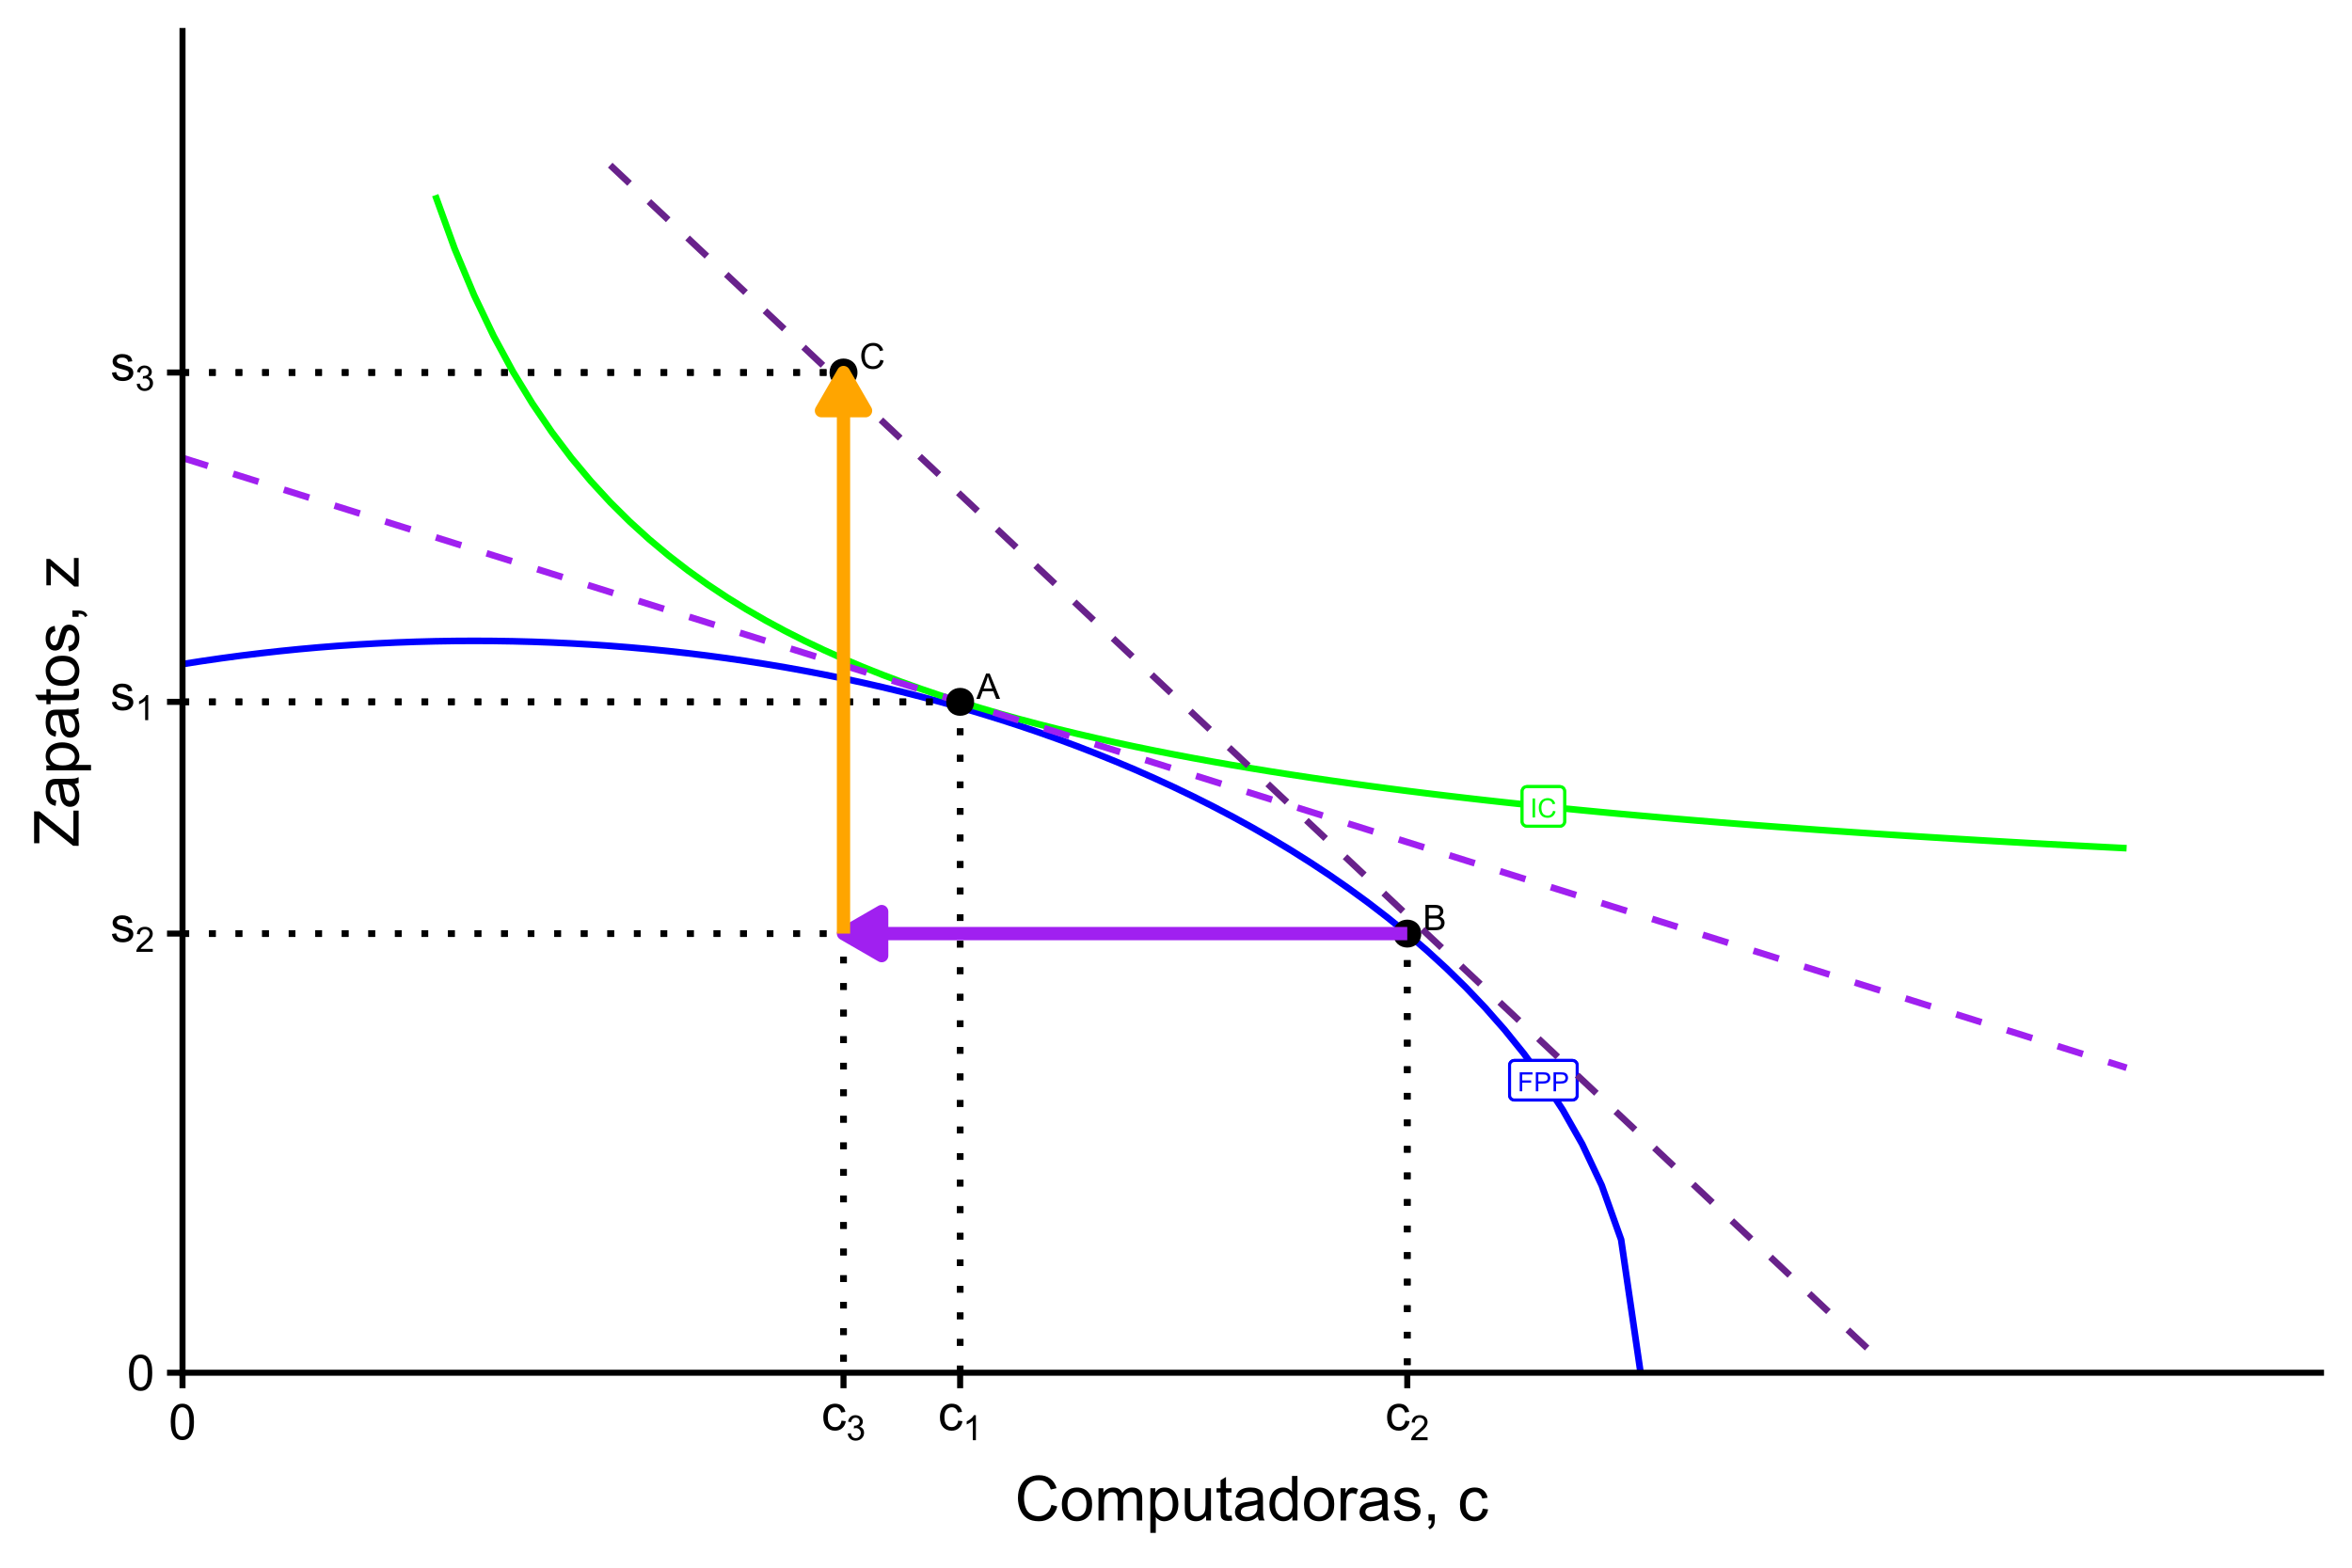 <?xml version="1.0" encoding="UTF-8"?>
<svg xmlns="http://www.w3.org/2000/svg" xmlns:xlink="http://www.w3.org/1999/xlink" width="756" height="504" viewBox="0 0 756 504">
<defs>
<g>
<g id="glyph-0-0">
<path d="M 0.699 0 L 0.699 -6.109 L 4.82 -6.109 L 4.82 -5.391 L 1.508 -5.391 L 1.508 -3.496 L 4.375 -3.496 L 4.375 -2.777 L 1.508 -2.777 L 1.508 0 Z M 0.699 0 "/>
</g>
<g id="glyph-0-1">
<path d="M 0.66 0 L 0.66 -6.109 L 2.965 -6.109 C 3.367 -6.109 3.68 -6.09 3.895 -6.051 C 4.191 -6 4.445 -5.906 4.648 -5.766 C 4.852 -5.625 5.012 -5.43 5.137 -5.176 C 5.262 -4.922 5.324 -4.645 5.324 -4.344 C 5.324 -3.824 5.156 -3.383 4.828 -3.023 C 4.496 -2.664 3.898 -2.484 3.035 -2.484 L 1.469 -2.484 L 1.469 0 L 0.66 0 M 1.469 -3.207 L 3.047 -3.207 C 3.57 -3.207 3.941 -3.301 4.16 -3.496 C 4.379 -3.691 4.488 -3.965 4.488 -4.316 C 4.488 -4.574 4.426 -4.793 4.297 -4.973 C 4.164 -5.156 3.996 -5.277 3.785 -5.336 C 3.648 -5.371 3.398 -5.391 3.031 -5.391 L 1.469 -5.391 Z M 1.469 -3.207 "/>
</g>
<g id="glyph-0-2">
<path d="M 0.797 0 L 0.797 -6.109 L 1.605 -6.109 L 1.605 0 Z M 0.797 0 "/>
</g>
<g id="glyph-0-3">
<path d="M 5.02 -2.141 L 5.828 -1.938 C 5.656 -1.273 5.352 -0.77 4.91 -0.418 C 4.473 -0.07 3.934 0.105 3.297 0.105 C 2.637 0.105 2.102 -0.031 1.691 -0.297 C 1.277 -0.566 0.965 -0.953 0.75 -1.465 C 0.531 -1.973 0.426 -2.516 0.426 -3.102 C 0.426 -3.738 0.547 -4.293 0.789 -4.766 C 1.031 -5.238 1.379 -5.598 1.828 -5.844 C 2.277 -6.09 2.77 -6.215 3.309 -6.215 C 3.922 -6.215 4.434 -6.059 4.852 -5.746 C 5.27 -5.438 5.559 -5 5.723 -4.434 L 4.926 -4.246 C 4.785 -4.691 4.578 -5.016 4.309 -5.219 C 4.039 -5.422 3.699 -5.523 3.293 -5.523 C 2.824 -5.523 2.43 -5.41 2.113 -5.184 C 1.801 -4.961 1.578 -4.656 1.449 -4.277 C 1.324 -3.898 1.258 -3.508 1.258 -3.105 C 1.258 -2.586 1.336 -2.133 1.484 -1.746 C 1.637 -1.355 1.871 -1.066 2.191 -0.875 C 2.512 -0.684 2.859 -0.586 3.23 -0.586 C 3.684 -0.586 4.066 -0.719 4.379 -0.98 C 4.695 -1.242 4.906 -1.629 5.02 -2.141 Z M 5.02 -2.141 "/>
</g>
<g id="glyph-1-0">
<path d="M -0.016 0 L 3.113 -8.148 L 4.273 -8.148 L 7.609 0 L 6.379 0 L 5.43 -2.469 L 2.023 -2.469 L 1.129 0 L -0.016 0 M 2.336 -3.344 L 5.098 -3.344 L 4.246 -5.602 C 3.988 -6.285 3.793 -6.852 3.668 -7.293 C 3.562 -6.77 3.418 -6.25 3.23 -5.734 Z M 2.336 -3.344 "/>
</g>
<g id="glyph-1-1">
<path d="M 0.832 0 L 0.832 -8.148 L 3.891 -8.148 C 4.512 -8.148 5.012 -8.062 5.387 -7.898 C 5.766 -7.734 6.059 -7.48 6.27 -7.137 C 6.484 -6.797 6.59 -6.438 6.59 -6.062 C 6.59 -5.715 6.496 -5.387 6.309 -5.078 C 6.117 -4.773 5.832 -4.523 5.453 -4.336 C 5.945 -4.191 6.324 -3.945 6.59 -3.594 C 6.852 -3.246 6.984 -2.836 6.984 -2.363 C 6.984 -1.98 6.906 -1.625 6.742 -1.297 C 6.582 -0.969 6.383 -0.719 6.145 -0.539 C 5.91 -0.359 5.613 -0.227 5.254 -0.137 C 4.898 -0.047 4.457 0 3.941 0 L 0.832 0 M 1.91 -4.723 L 3.672 -4.723 C 4.152 -4.723 4.492 -4.754 4.703 -4.816 C 4.977 -4.898 5.184 -5.035 5.32 -5.223 C 5.461 -5.414 5.531 -5.648 5.531 -5.934 C 5.531 -6.207 5.465 -6.445 5.336 -6.648 C 5.207 -6.855 5.02 -6.996 4.777 -7.07 C 4.539 -7.148 4.125 -7.184 3.539 -7.184 L 1.91 -7.184 L 1.91 -4.723 M 1.91 -0.961 L 3.941 -0.961 C 4.289 -0.961 4.531 -0.973 4.672 -1 C 4.922 -1.043 5.129 -1.117 5.297 -1.223 C 5.461 -1.328 5.602 -1.477 5.707 -1.676 C 5.816 -1.875 5.867 -2.102 5.867 -2.363 C 5.867 -2.664 5.789 -2.93 5.637 -3.152 C 5.48 -3.379 5.262 -3.535 4.988 -3.625 C 4.711 -3.719 4.312 -3.762 3.797 -3.762 L 1.91 -3.762 Z M 1.91 -0.961 "/>
</g>
<g id="glyph-1-2">
<path d="M 6.691 -2.855 L 7.77 -2.586 C 7.543 -1.699 7.137 -1.023 6.551 -0.559 C 5.961 -0.094 5.242 0.141 4.395 0.141 C 3.52 0.141 2.805 -0.039 2.254 -0.398 C 1.703 -0.754 1.285 -1.273 0.996 -1.949 C 0.711 -2.629 0.566 -3.355 0.566 -4.133 C 0.566 -4.984 0.73 -5.723 1.055 -6.355 C 1.379 -6.984 1.84 -7.465 2.438 -7.793 C 3.035 -8.121 3.695 -8.285 4.414 -8.285 C 5.227 -8.285 5.914 -8.078 6.469 -7.664 C 7.023 -7.25 7.41 -6.664 7.629 -5.914 L 6.57 -5.664 C 6.379 -6.254 6.105 -6.688 5.746 -6.957 C 5.387 -7.227 4.934 -7.363 4.391 -7.363 C 3.766 -7.363 3.242 -7.215 2.82 -6.914 C 2.398 -6.613 2.105 -6.211 1.934 -5.703 C 1.762 -5.199 1.68 -4.676 1.68 -4.141 C 1.68 -3.449 1.777 -2.844 1.98 -2.324 C 2.184 -1.809 2.496 -1.422 2.922 -1.168 C 3.348 -0.91 3.809 -0.785 4.309 -0.785 C 4.91 -0.785 5.422 -0.957 5.84 -1.305 C 6.258 -1.652 6.543 -2.172 6.691 -2.855 Z M 6.691 -2.855 "/>
</g>
<g id="glyph-2-0">
<path d="M 0.664 -5.648 C 0.664 -7.004 0.805 -8.094 1.082 -8.918 C 1.359 -9.742 1.773 -10.379 2.324 -10.828 C 2.875 -11.277 3.566 -11.5 4.398 -11.5 C 5.012 -11.5 5.551 -11.375 6.016 -11.129 C 6.48 -10.883 6.863 -10.523 7.164 -10.059 C 7.465 -9.594 7.703 -9.023 7.875 -8.355 C 8.047 -7.688 8.133 -6.785 8.133 -5.648 C 8.133 -4.305 7.996 -3.219 7.719 -2.395 C 7.441 -1.57 7.031 -0.93 6.48 -0.48 C 5.93 -0.031 5.238 0.195 4.398 0.195 C 3.293 0.195 2.426 -0.199 1.797 -0.992 C 1.043 -1.945 0.664 -3.496 0.664 -5.648 M 2.109 -5.648 C 2.109 -3.77 2.328 -2.516 2.77 -1.895 C 3.211 -1.273 3.754 -0.961 4.398 -0.961 C 5.043 -0.961 5.586 -1.273 6.027 -1.898 C 6.469 -2.523 6.688 -3.773 6.688 -5.648 C 6.688 -7.535 6.469 -8.785 6.027 -9.406 C 5.586 -10.027 5.039 -10.336 4.383 -10.336 C 3.738 -10.336 3.223 -10.062 2.836 -9.516 C 2.352 -8.816 2.109 -7.527 2.109 -5.648 Z M 2.109 -5.648 "/>
</g>
<g id="glyph-2-1">
<path d="M 0.492 -2.477 L 1.883 -2.695 C 1.961 -2.137 2.18 -1.711 2.535 -1.414 C 2.891 -1.117 3.391 -0.969 4.031 -0.969 C 4.676 -0.969 5.156 -1.102 5.469 -1.363 C 5.781 -1.625 5.938 -1.934 5.938 -2.289 C 5.938 -2.605 5.801 -2.855 5.523 -3.039 C 5.332 -3.164 4.852 -3.324 4.086 -3.516 C 3.055 -3.777 2.34 -4 1.941 -4.191 C 1.543 -4.383 1.242 -4.645 1.035 -4.98 C 0.828 -5.316 0.727 -5.688 0.727 -6.094 C 0.727 -6.465 0.812 -6.805 0.98 -7.121 C 1.148 -7.438 1.379 -7.699 1.672 -7.906 C 1.891 -8.066 2.188 -8.203 2.566 -8.316 C 2.945 -8.43 3.348 -8.484 3.781 -8.484 C 4.434 -8.484 5.004 -8.391 5.496 -8.203 C 5.988 -8.016 6.352 -7.762 6.586 -7.441 C 6.82 -7.121 6.98 -6.691 7.07 -6.156 L 5.695 -5.969 C 5.633 -6.395 5.453 -6.73 5.152 -6.969 C 4.852 -7.207 4.43 -7.328 3.883 -7.328 C 3.238 -7.328 2.777 -7.223 2.5 -7.008 C 2.223 -6.793 2.086 -6.543 2.086 -6.258 C 2.086 -6.074 2.145 -5.91 2.258 -5.766 C 2.371 -5.613 2.551 -5.488 2.797 -5.391 C 2.938 -5.34 3.352 -5.219 4.039 -5.031 C 5.035 -4.766 5.727 -4.547 6.121 -4.379 C 6.516 -4.211 6.824 -3.965 7.047 -3.641 C 7.27 -3.316 7.383 -2.918 7.383 -2.438 C 7.383 -1.969 7.246 -1.527 6.973 -1.113 C 6.699 -0.699 6.305 -0.379 5.789 -0.152 C 5.273 0.074 4.691 0.188 4.039 0.188 C 2.961 0.188 2.141 -0.035 1.574 -0.484 C 1.008 -0.934 0.648 -1.598 0.492 -2.477 Z M 0.492 -2.477 "/>
</g>
<g id="glyph-2-2">
<path d="M 6.469 -3.039 L 7.852 -2.859 C 7.699 -1.906 7.312 -1.16 6.691 -0.621 C 6.07 -0.082 5.305 0.188 4.398 0.188 C 3.262 0.188 2.352 -0.184 1.66 -0.926 C 0.969 -1.668 0.625 -2.73 0.625 -4.117 C 0.625 -5.012 0.773 -5.797 1.07 -6.469 C 1.367 -7.141 1.82 -7.645 2.426 -7.98 C 3.031 -8.316 3.691 -8.484 4.406 -8.484 C 5.309 -8.484 6.043 -8.258 6.617 -7.801 C 7.191 -7.344 7.559 -6.699 7.719 -5.859 L 6.352 -5.648 C 6.223 -6.207 5.992 -6.625 5.66 -6.906 C 5.328 -7.188 4.93 -7.328 4.461 -7.328 C 3.754 -7.328 3.176 -7.074 2.734 -6.566 C 2.293 -6.059 2.07 -5.254 2.07 -4.156 C 2.07 -3.043 2.285 -2.23 2.711 -1.727 C 3.137 -1.223 3.695 -0.969 4.383 -0.969 C 4.934 -0.969 5.395 -1.137 5.766 -1.477 C 6.137 -1.816 6.371 -2.336 6.469 -3.039 Z M 6.469 -3.039 "/>
</g>
<g id="glyph-3-0">
<path d="M 5.637 -0.945 L 5.637 0 L 0.34 0 C 0.332 -0.238 0.371 -0.465 0.453 -0.684 C 0.59 -1.043 0.805 -1.398 1.102 -1.75 C 1.398 -2.102 1.828 -2.504 2.391 -2.965 C 3.262 -3.68 3.852 -4.246 4.156 -4.664 C 4.461 -5.078 4.617 -5.473 4.617 -5.848 C 4.617 -6.234 4.477 -6.566 4.195 -6.832 C 3.918 -7.102 3.555 -7.234 3.105 -7.234 C 2.633 -7.234 2.254 -7.094 1.969 -6.809 C 1.684 -6.523 1.539 -6.129 1.535 -5.629 L 0.523 -5.73 C 0.594 -6.484 0.855 -7.062 1.309 -7.457 C 1.758 -7.852 2.367 -8.051 3.129 -8.051 C 3.898 -8.051 4.508 -7.836 4.953 -7.41 C 5.402 -6.984 5.629 -6.453 5.629 -5.824 C 5.629 -5.504 5.562 -5.188 5.43 -4.879 C 5.301 -4.566 5.082 -4.242 4.777 -3.898 C 4.473 -3.555 3.965 -3.086 3.258 -2.488 C 2.668 -1.992 2.289 -1.656 2.121 -1.48 C 1.953 -1.301 1.816 -1.125 1.707 -0.945 Z M 5.637 -0.945 "/>
</g>
<g id="glyph-3-1">
<path d="M 4.172 0 L 3.188 0 L 3.188 -6.273 C 2.953 -6.047 2.641 -5.82 2.258 -5.594 C 1.871 -5.367 1.527 -5.199 1.219 -5.086 L 1.219 -6.039 C 1.77 -6.297 2.25 -6.609 2.664 -6.977 C 3.074 -7.348 3.367 -7.703 3.539 -8.051 L 4.172 -8.051 Z M 4.172 0 "/>
</g>
<g id="glyph-3-2">
<path d="M 0.469 -2.117 L 1.453 -2.246 C 1.566 -1.691 1.762 -1.289 2.031 -1.043 C 2.305 -0.797 2.633 -0.672 3.023 -0.672 C 3.488 -0.672 3.879 -0.832 4.195 -1.152 C 4.516 -1.477 4.676 -1.871 4.676 -2.348 C 4.676 -2.797 4.527 -3.172 4.234 -3.465 C 3.938 -3.758 3.562 -3.906 3.105 -3.906 C 2.922 -3.906 2.688 -3.867 2.41 -3.797 L 2.52 -4.66 C 2.586 -4.652 2.641 -4.648 2.68 -4.648 C 3.098 -4.648 3.477 -4.758 3.812 -4.977 C 4.148 -5.195 4.316 -5.531 4.316 -5.988 C 4.316 -6.348 4.191 -6.648 3.949 -6.887 C 3.703 -7.121 3.391 -7.242 3.004 -7.242 C 2.621 -7.242 2.301 -7.121 2.047 -6.879 C 1.789 -6.641 1.625 -6.277 1.555 -5.797 L 0.57 -5.973 C 0.688 -6.633 0.961 -7.145 1.391 -7.504 C 1.816 -7.867 2.348 -8.051 2.98 -8.051 C 3.418 -8.051 3.82 -7.957 4.188 -7.77 C 4.559 -7.582 4.84 -7.324 5.035 -7 C 5.23 -6.676 5.328 -6.332 5.328 -5.965 C 5.328 -5.621 5.234 -5.305 5.047 -5.02 C 4.863 -4.734 4.586 -4.512 4.223 -4.344 C 4.695 -4.234 5.062 -4.008 5.328 -3.66 C 5.59 -3.316 5.719 -2.887 5.719 -2.367 C 5.719 -1.668 5.465 -1.074 4.953 -0.586 C 4.445 -0.102 3.801 0.141 3.02 0.141 C 2.316 0.141 1.73 -0.066 1.266 -0.488 C 0.801 -0.906 0.535 -1.449 0.469 -2.117 Z M 0.469 -2.117 "/>
</g>
<g id="glyph-4-0">
<path d="M 11.758 -5.02 L 13.652 -4.539 C 13.254 -2.984 12.539 -1.797 11.508 -0.98 C 10.477 -0.164 9.215 0.242 7.727 0.242 C 6.18 0.242 4.926 -0.07 3.961 -0.699 C 2.992 -1.328 2.258 -2.234 1.754 -3.43 C 1.25 -4.617 0.996 -5.898 0.996 -7.266 C 0.996 -8.758 1.281 -10.059 1.852 -11.168 C 2.422 -12.277 3.23 -13.121 4.281 -13.695 C 5.332 -14.273 6.492 -14.562 7.754 -14.562 C 9.188 -14.562 10.391 -14.195 11.367 -13.469 C 12.344 -12.738 13.023 -11.711 13.406 -10.391 L 11.543 -9.953 C 11.211 -10.992 10.73 -11.75 10.098 -12.227 C 9.465 -12.703 8.672 -12.938 7.715 -12.938 C 6.613 -12.938 5.695 -12.676 4.957 -12.148 C 4.219 -11.621 3.699 -10.914 3.398 -10.023 C 3.098 -9.137 2.949 -8.219 2.949 -7.273 C 2.949 -6.059 3.125 -4.996 3.48 -4.086 C 3.836 -3.18 4.387 -2.5 5.137 -2.051 C 5.887 -1.602 6.695 -1.375 7.57 -1.375 C 8.629 -1.375 9.527 -1.684 10.266 -2.297 C 11 -2.906 11.496 -3.816 11.758 -5.02 Z M 11.758 -5.02 "/>
</g>
<g id="glyph-4-1">
<path d="M 0.664 -5.188 C 0.664 -7.105 1.199 -8.527 2.266 -9.453 C 3.156 -10.223 4.246 -10.605 5.527 -10.605 C 6.953 -10.605 8.117 -10.137 9.023 -9.203 C 9.93 -8.27 10.383 -6.98 10.383 -5.332 C 10.383 -3.996 10.18 -2.949 9.781 -2.184 C 9.379 -1.418 8.797 -0.824 8.031 -0.398 C 7.266 0.023 6.434 0.234 5.527 0.234 C 4.074 0.234 2.902 -0.23 2.008 -1.164 C 1.113 -2.094 0.664 -3.434 0.664 -5.188 M 2.469 -5.188 C 2.469 -3.859 2.762 -2.863 3.34 -2.203 C 3.918 -1.543 4.648 -1.211 5.527 -1.211 C 6.398 -1.211 7.125 -1.543 7.703 -2.207 C 8.285 -2.871 8.574 -3.883 8.574 -5.242 C 8.574 -6.527 8.281 -7.5 7.699 -8.16 C 7.117 -8.82 6.395 -9.148 5.527 -9.148 C 4.648 -9.148 3.918 -8.82 3.34 -8.164 C 2.762 -7.508 2.469 -6.516 2.469 -5.188 Z M 2.469 -5.188 "/>
</g>
<g id="glyph-4-2">
<path d="M 1.32 0 L 1.32 -10.371 L 2.891 -10.371 L 2.891 -8.914 C 3.215 -9.422 3.648 -9.832 4.188 -10.141 C 4.73 -10.449 5.344 -10.605 6.035 -10.605 C 6.805 -10.605 7.434 -10.445 7.926 -10.125 C 8.418 -9.809 8.762 -9.363 8.965 -8.789 C 9.785 -10 10.852 -10.605 12.168 -10.605 C 13.195 -10.605 13.988 -10.32 14.539 -9.75 C 15.094 -9.18 15.371 -8.305 15.371 -7.117 L 15.371 0 L 13.625 0 L 13.625 -6.531 C 13.625 -7.234 13.566 -7.742 13.453 -8.051 C 13.34 -8.359 13.133 -8.609 12.832 -8.797 C 12.531 -8.988 12.18 -9.082 11.777 -9.082 C 11.047 -9.082 10.441 -8.84 9.961 -8.355 C 9.48 -7.871 9.238 -7.094 9.238 -6.023 L 9.238 0 L 7.48 0 L 7.48 -6.738 C 7.48 -7.52 7.336 -8.105 7.051 -8.496 C 6.766 -8.887 6.297 -9.082 5.645 -9.082 C 5.148 -9.082 4.691 -8.953 4.273 -8.691 C 3.852 -8.43 3.547 -8.051 3.359 -7.547 C 3.172 -7.047 3.078 -6.324 3.078 -5.383 L 3.078 0 Z M 1.32 0 "/>
</g>
<g id="glyph-4-3">
<path d="M 1.32 3.977 L 1.32 -10.371 L 2.922 -10.371 L 2.922 -9.023 C 3.297 -9.551 3.723 -9.945 4.199 -10.211 C 4.676 -10.473 5.25 -10.605 5.93 -10.605 C 6.812 -10.605 7.594 -10.379 8.273 -9.922 C 8.949 -9.465 9.461 -8.824 9.805 -7.992 C 10.148 -7.164 10.32 -6.254 10.32 -5.266 C 10.32 -4.203 10.133 -3.246 9.75 -2.398 C 9.371 -1.547 8.816 -0.898 8.09 -0.445 C 7.363 0.008 6.602 0.234 5.801 0.234 C 5.215 0.234 4.688 0.109 4.223 -0.137 C 3.758 -0.383 3.375 -0.695 3.078 -1.074 L 3.078 3.977 L 1.32 3.977 M 2.91 -5.125 C 2.91 -3.793 3.18 -2.805 3.719 -2.168 C 4.262 -1.531 4.914 -1.211 5.684 -1.211 C 6.465 -1.211 7.133 -1.543 7.691 -2.203 C 8.246 -2.863 8.523 -3.887 8.523 -5.273 C 8.523 -6.594 8.254 -7.586 7.711 -8.242 C 7.168 -8.898 6.516 -9.227 5.762 -9.227 C 5.012 -9.227 4.352 -8.879 3.773 -8.18 C 3.199 -7.48 2.91 -6.461 2.91 -5.125 Z M 2.91 -5.125 "/>
</g>
<g id="glyph-4-4">
<path d="M 8.117 0 L 8.117 -1.523 C 7.309 -0.352 6.211 0.234 4.824 0.234 C 4.211 0.234 3.641 0.117 3.109 -0.117 C 2.578 -0.352 2.188 -0.645 1.93 -1 C 1.672 -1.355 1.492 -1.789 1.387 -2.305 C 1.316 -2.648 1.281 -3.195 1.281 -3.945 L 1.281 -10.371 L 3.039 -10.371 L 3.039 -4.617 C 3.039 -3.703 3.074 -3.082 3.145 -2.766 C 3.254 -2.301 3.488 -1.938 3.848 -1.676 C 4.207 -1.41 4.648 -1.281 5.176 -1.281 C 5.703 -1.281 6.199 -1.414 6.66 -1.684 C 7.121 -1.953 7.449 -2.324 7.641 -2.789 C 7.832 -3.254 7.93 -3.93 7.93 -4.812 L 7.93 -10.371 L 9.688 -10.371 L 9.688 0 Z M 8.117 0 "/>
</g>
<g id="glyph-4-5">
<path d="M 5.156 -1.57 L 5.41 -0.02 C 4.914 0.086 4.473 0.137 4.082 0.137 C 3.445 0.137 2.949 0.035 2.598 -0.164 C 2.246 -0.367 2 -0.633 1.855 -0.961 C 1.711 -1.289 1.641 -1.984 1.641 -3.039 L 1.641 -9.004 L 0.352 -9.004 L 0.352 -10.371 L 1.641 -10.371 L 1.641 -12.938 L 3.391 -13.992 L 3.391 -10.371 L 5.156 -10.371 L 5.156 -9.004 L 3.391 -9.004 L 3.391 -2.938 C 3.391 -2.438 3.418 -2.117 3.48 -1.973 C 3.543 -1.828 3.645 -1.715 3.785 -1.633 C 3.926 -1.547 4.125 -1.504 4.383 -1.504 C 4.578 -1.504 4.836 -1.527 5.156 -1.57 Z M 5.156 -1.57 "/>
</g>
<g id="glyph-4-6">
<path d="M 8.086 -1.281 C 7.434 -0.727 6.809 -0.336 6.207 -0.109 C 5.605 0.121 4.957 0.234 4.266 0.234 C 3.129 0.234 2.254 -0.043 1.641 -0.602 C 1.027 -1.156 0.723 -1.867 0.723 -2.734 C 0.723 -3.242 0.84 -3.707 1.07 -4.125 C 1.301 -4.547 1.602 -4.883 1.977 -5.137 C 2.352 -5.391 2.773 -5.582 3.242 -5.711 C 3.586 -5.805 4.109 -5.891 4.805 -5.977 C 6.223 -6.145 7.27 -6.348 7.938 -6.582 C 7.945 -6.824 7.949 -6.977 7.949 -7.039 C 7.949 -7.758 7.781 -8.262 7.453 -8.555 C 7 -8.953 6.336 -9.148 5.449 -9.148 C 4.621 -9.148 4.012 -9.004 3.617 -8.715 C 3.223 -8.426 2.934 -7.914 2.742 -7.18 L 1.023 -7.414 C 1.18 -8.148 1.438 -8.742 1.797 -9.195 C 2.156 -9.648 2.672 -9.996 3.352 -10.238 C 4.027 -10.484 4.812 -10.605 5.703 -10.605 C 6.59 -10.605 7.309 -10.5 7.859 -10.293 C 8.414 -10.086 8.82 -9.824 9.082 -9.508 C 9.344 -9.191 9.523 -8.793 9.629 -8.312 C 9.688 -8.012 9.719 -7.469 9.719 -6.688 L 9.719 -4.344 C 9.719 -2.711 9.754 -1.68 9.828 -1.246 C 9.902 -0.812 10.051 -0.398 10.273 0 L 8.438 0 C 8.254 -0.363 8.137 -0.789 8.086 -1.281 M 7.938 -5.203 C 7.301 -4.945 6.344 -4.723 5.07 -4.539 C 4.344 -4.438 3.836 -4.32 3.535 -4.188 C 3.234 -4.059 3.004 -3.867 2.844 -3.617 C 2.68 -3.367 2.598 -3.09 2.598 -2.781 C 2.598 -2.312 2.773 -1.922 3.129 -1.609 C 3.484 -1.297 4.004 -1.141 4.688 -1.141 C 5.363 -1.141 5.969 -1.289 6.492 -1.586 C 7.023 -1.883 7.41 -2.289 7.656 -2.805 C 7.844 -3.199 7.938 -3.785 7.938 -4.562 Z M 7.938 -5.203 "/>
</g>
<g id="glyph-4-7">
<path d="M 8.047 0 L 8.047 -1.309 C 7.391 -0.281 6.422 0.234 5.148 0.234 C 4.32 0.234 3.559 0.008 2.867 -0.449 C 2.172 -0.906 1.637 -1.543 1.254 -2.359 C 0.875 -3.176 0.684 -4.113 0.684 -5.176 C 0.684 -6.211 0.855 -7.148 1.203 -7.992 C 1.547 -8.836 2.062 -9.48 2.754 -9.93 C 3.445 -10.383 4.215 -10.605 5.07 -10.605 C 5.695 -10.605 6.25 -10.473 6.738 -10.211 C 7.227 -9.945 7.625 -9.602 7.93 -9.18 L 7.93 -14.316 L 9.68 -14.316 L 9.68 0 L 8.047 0 M 2.492 -5.176 C 2.488 -3.848 2.77 -2.855 3.328 -2.195 C 3.891 -1.539 4.551 -1.211 5.312 -1.211 C 6.082 -1.211 6.734 -1.523 7.27 -2.152 C 7.809 -2.781 8.078 -3.742 8.078 -5.031 C 8.078 -6.449 7.805 -7.492 7.258 -8.156 C 6.711 -8.82 6.035 -9.148 5.234 -9.148 C 4.453 -9.148 3.801 -8.832 3.277 -8.195 C 2.754 -7.555 2.488 -6.551 2.492 -5.176 Z M 2.492 -5.176 "/>
</g>
<g id="glyph-4-8">
<path d="M 1.297 0 L 1.297 -10.371 L 2.883 -10.371 L 2.883 -8.797 C 3.285 -9.535 3.656 -10.02 4 -10.254 C 4.34 -10.488 4.715 -10.605 5.125 -10.605 C 5.719 -10.605 6.32 -10.418 6.934 -10.039 L 6.328 -8.406 C 5.898 -8.66 5.469 -8.789 5.039 -8.789 C 4.656 -8.789 4.309 -8.672 4.004 -8.441 C 3.699 -8.211 3.48 -7.891 3.352 -7.48 C 3.156 -6.855 3.055 -6.172 3.055 -5.43 L 3.055 0 Z M 1.297 0 "/>
</g>
<g id="glyph-4-9">
<path d="M 0.617 -3.094 L 2.352 -3.367 C 2.453 -2.672 2.723 -2.141 3.168 -1.766 C 3.613 -1.398 4.238 -1.211 5.039 -1.211 C 5.848 -1.211 6.445 -1.375 6.836 -1.703 C 7.227 -2.031 7.422 -2.418 7.422 -2.859 C 7.422 -3.258 7.25 -3.57 6.906 -3.797 C 6.664 -3.953 6.062 -4.152 5.109 -4.395 C 3.82 -4.719 2.926 -5 2.426 -5.238 C 1.93 -5.477 1.551 -5.805 1.293 -6.227 C 1.035 -6.645 0.906 -7.109 0.906 -7.617 C 0.906 -8.078 1.016 -8.508 1.227 -8.902 C 1.438 -9.297 1.727 -9.621 2.09 -9.883 C 2.363 -10.086 2.734 -10.254 3.207 -10.395 C 3.68 -10.535 4.188 -10.605 4.727 -10.605 C 5.539 -10.605 6.254 -10.488 6.871 -10.254 C 7.484 -10.02 7.938 -9.703 8.234 -9.301 C 8.523 -8.902 8.727 -8.367 8.836 -7.695 L 7.117 -7.461 C 7.039 -7.996 6.816 -8.41 6.441 -8.711 C 6.066 -9.012 5.539 -9.16 4.852 -9.16 C 4.047 -9.16 3.469 -9.027 3.125 -8.758 C 2.781 -8.492 2.609 -8.18 2.609 -7.82 C 2.609 -7.594 2.68 -7.391 2.82 -7.207 C 2.965 -7.02 3.191 -6.863 3.496 -6.738 C 3.672 -6.672 4.188 -6.523 5.047 -6.289 C 6.293 -5.957 7.16 -5.684 7.652 -5.473 C 8.145 -5.262 8.527 -4.953 8.809 -4.551 C 9.09 -4.148 9.227 -3.645 9.227 -3.047 C 9.227 -2.461 9.059 -1.91 8.715 -1.391 C 8.375 -0.875 7.879 -0.473 7.234 -0.191 C 6.594 0.094 5.863 0.234 5.047 0.234 C 3.703 0.234 2.676 -0.047 1.969 -0.605 C 1.262 -1.164 0.812 -1.996 0.617 -3.094 Z M 0.617 -3.094 "/>
</g>
<g id="glyph-4-10">
<path d="M 1.777 0 L 1.777 -2 L 3.781 -2 L 3.781 0 C 3.777 0.734 3.648 1.328 3.391 1.781 C 3.129 2.234 2.715 2.586 2.148 2.832 L 1.66 2.078 C 2.031 1.918 2.305 1.68 2.48 1.363 C 2.656 1.047 2.754 0.594 2.773 0 Z M 1.777 0 "/>
</g>
<g id="glyph-4-11">
</g>
<g id="glyph-4-12">
<path d="M 8.086 -3.797 L 9.812 -3.574 C 9.625 -2.383 9.141 -1.449 8.363 -0.777 C 7.586 -0.102 6.633 0.234 5.5 0.234 C 4.078 0.234 2.938 -0.23 2.074 -1.156 C 1.211 -2.086 0.781 -3.414 0.781 -5.148 C 0.781 -6.266 0.969 -7.246 1.336 -8.086 C 1.711 -8.926 2.273 -9.555 3.031 -9.977 C 3.789 -10.395 4.617 -10.605 5.508 -10.605 C 6.633 -10.605 7.555 -10.32 8.273 -9.75 C 8.988 -9.18 9.445 -8.371 9.648 -7.324 L 7.938 -7.062 C 7.777 -7.758 7.488 -8.281 7.074 -8.633 C 6.66 -8.984 6.164 -9.16 5.578 -9.16 C 4.691 -9.16 3.973 -8.844 3.418 -8.207 C 2.863 -7.574 2.586 -6.57 2.586 -5.195 C 2.586 -3.801 2.855 -2.789 3.391 -2.156 C 3.922 -1.527 4.617 -1.211 5.477 -1.211 C 6.168 -1.211 6.746 -1.422 7.207 -1.844 C 7.668 -2.27 7.961 -2.922 8.086 -3.797 Z M 8.086 -3.797 "/>
</g>
<g id="glyph-5-0">
<path d="M 0 -0.398 L -1.758 -0.402 L -10.93 -7.734 C -11.578 -8.254 -12.145 -8.75 -12.625 -9.219 L -12.625 -1.23 L -14.316 -1.23 L -14.316 -11.484 L -12.625 -11.484 L -2.695 -3.445 L -1.688 -2.578 L -1.688 -11.719 L 0 -11.719 Z M 0 -0.398 "/>
</g>
<g id="glyph-5-1">
<path d="M -1.277 -8.086 C -0.727 -7.434 -0.336 -6.809 -0.105 -6.207 C 0.121 -5.605 0.234 -4.957 0.234 -4.266 C 0.234 -3.129 -0.043 -2.254 -0.602 -1.641 C -1.156 -1.027 -1.867 -0.723 -2.734 -0.723 C -3.242 -0.723 -3.707 -0.84 -4.125 -1.07 C -4.547 -1.301 -4.883 -1.602 -5.137 -1.977 C -5.391 -2.352 -5.582 -2.773 -5.711 -3.242 C -5.805 -3.586 -5.891 -4.109 -5.977 -4.805 C -6.145 -6.223 -6.348 -7.27 -6.582 -7.938 C -6.824 -7.945 -6.977 -7.949 -7.039 -7.949 C -7.758 -7.949 -8.262 -7.785 -8.555 -7.453 C -8.953 -7.004 -9.148 -6.336 -9.148 -5.449 C -9.148 -4.621 -9.004 -4.012 -8.715 -3.617 C -8.426 -3.223 -7.914 -2.934 -7.18 -2.746 L -7.414 -1.027 C -8.148 -1.18 -8.742 -1.438 -9.195 -1.797 C -9.648 -2.156 -9.996 -2.672 -10.238 -3.352 C -10.484 -4.027 -10.605 -4.812 -10.605 -5.703 C -10.605 -6.59 -10.5 -7.309 -10.293 -7.863 C -10.086 -8.414 -9.824 -8.82 -9.508 -9.082 C -9.191 -9.344 -8.793 -9.523 -8.312 -9.629 C -8.012 -9.688 -7.469 -9.719 -6.688 -9.719 L -4.344 -9.719 C -2.711 -9.719 -1.68 -9.754 -1.246 -9.828 C -0.812 -9.902 -0.398 -10.051 0 -10.273 L 0 -8.438 C -0.363 -8.254 -0.789 -8.137 -1.277 -8.086 M -5.203 -7.938 C -4.945 -7.301 -4.723 -6.344 -4.539 -5.07 C -4.438 -4.344 -4.32 -3.836 -4.188 -3.535 C -4.059 -3.234 -3.867 -3.004 -3.617 -2.844 C -3.367 -2.68 -3.09 -2.598 -2.781 -2.598 C -2.312 -2.598 -1.922 -2.773 -1.609 -3.129 C -1.297 -3.484 -1.141 -4.004 -1.141 -4.688 C -1.141 -5.363 -1.289 -5.969 -1.586 -6.492 C -1.883 -7.023 -2.289 -7.41 -2.801 -7.656 C -3.199 -7.844 -3.785 -7.938 -4.559 -7.938 Z M -5.203 -7.938 "/>
</g>
<g id="glyph-5-2">
<path d="M 3.977 -1.316 L -10.371 -1.32 L -10.371 -2.922 L -9.023 -2.922 C -9.551 -3.297 -9.945 -3.723 -10.211 -4.199 C -10.473 -4.676 -10.605 -5.25 -10.605 -5.93 C -10.605 -6.812 -10.379 -7.594 -9.922 -8.273 C -9.465 -8.949 -8.824 -9.461 -7.992 -9.805 C -7.164 -10.148 -6.254 -10.32 -5.262 -10.32 C -4.203 -10.32 -3.246 -10.133 -2.398 -9.75 C -1.547 -9.371 -0.898 -8.816 -0.445 -8.09 C 0.008 -7.363 0.234 -6.602 0.234 -5.801 C 0.234 -5.215 0.109 -4.688 -0.137 -4.223 C -0.383 -3.758 -0.695 -3.375 -1.074 -3.078 L 3.977 -3.074 L 3.977 -1.316 M -5.125 -2.91 C -3.793 -2.91 -2.805 -3.18 -2.168 -3.719 C -1.531 -4.262 -1.211 -4.914 -1.211 -5.684 C -1.211 -6.465 -1.543 -7.133 -2.203 -7.691 C -2.863 -8.246 -3.887 -8.523 -5.273 -8.523 C -6.594 -8.523 -7.586 -8.254 -8.242 -7.711 C -8.898 -7.168 -9.227 -6.516 -9.227 -5.762 C -9.227 -5.012 -8.879 -4.352 -8.18 -3.773 C -7.48 -3.199 -6.461 -2.91 -5.125 -2.91 Z M -5.125 -2.91 "/>
</g>
<g id="glyph-5-3">
<path d="M -1.57 -5.156 L -0.02 -5.41 C 0.086 -4.914 0.137 -4.473 0.137 -4.082 C 0.137 -3.445 0.035 -2.949 -0.164 -2.598 C -0.367 -2.246 -0.633 -2 -0.961 -1.855 C -1.289 -1.711 -1.984 -1.641 -3.039 -1.641 L -9.004 -1.641 L -9.004 -0.352 L -10.371 -0.352 L -10.371 -1.641 L -12.938 -1.641 L -13.992 -3.391 L -10.371 -3.391 L -10.371 -5.156 L -9.004 -5.156 L -9.004 -3.391 L -2.938 -3.391 C -2.438 -3.391 -2.117 -3.418 -1.973 -3.48 C -1.828 -3.543 -1.715 -3.645 -1.629 -3.785 C -1.547 -3.926 -1.504 -4.125 -1.504 -4.383 C -1.504 -4.578 -1.527 -4.836 -1.57 -5.156 Z M -1.57 -5.156 "/>
</g>
<g id="glyph-5-4">
<path d="M -5.188 -0.664 C -7.105 -0.664 -8.527 -1.199 -9.453 -2.266 C -10.223 -3.156 -10.605 -4.246 -10.605 -5.527 C -10.605 -6.953 -10.137 -8.117 -9.203 -9.023 C -8.27 -9.93 -6.98 -10.383 -5.332 -10.383 C -3.996 -10.383 -2.949 -10.18 -2.184 -9.781 C -1.418 -9.379 -0.824 -8.797 -0.398 -8.031 C 0.023 -7.266 0.234 -6.434 0.234 -5.527 C 0.234 -4.074 -0.23 -2.902 -1.16 -2.008 C -2.094 -1.113 -3.434 -0.664 -5.188 -0.664 M -5.188 -2.473 C -3.859 -2.473 -2.863 -2.762 -2.203 -3.34 C -1.543 -3.918 -1.211 -4.648 -1.211 -5.527 C -1.211 -6.398 -1.543 -7.125 -2.207 -7.703 C -2.871 -8.285 -3.883 -8.574 -5.242 -8.574 C -6.527 -8.574 -7.5 -8.281 -8.16 -7.699 C -8.82 -7.117 -9.148 -6.395 -9.148 -5.527 C -9.148 -4.648 -8.82 -3.918 -8.164 -3.34 C -7.508 -2.762 -6.516 -2.473 -5.188 -2.473 Z M -5.188 -2.473 "/>
</g>
<g id="glyph-5-5">
<path d="M -3.094 -0.617 L -3.367 -2.352 C -2.672 -2.453 -2.141 -2.723 -1.766 -3.168 C -1.395 -3.613 -1.211 -4.238 -1.211 -5.039 C -1.211 -5.848 -1.375 -6.445 -1.703 -6.836 C -2.031 -7.227 -2.418 -7.422 -2.859 -7.422 C -3.258 -7.422 -3.57 -7.25 -3.797 -6.906 C -3.953 -6.664 -4.152 -6.062 -4.395 -5.109 C -4.719 -3.82 -5 -2.926 -5.238 -2.426 C -5.477 -1.93 -5.805 -1.551 -6.227 -1.293 C -6.645 -1.035 -7.109 -0.91 -7.617 -0.91 C -8.078 -0.91 -8.508 -1.016 -8.902 -1.227 C -9.297 -1.438 -9.621 -1.727 -9.883 -2.09 C -10.086 -2.363 -10.254 -2.734 -10.395 -3.207 C -10.535 -3.68 -10.605 -4.188 -10.605 -4.727 C -10.605 -5.539 -10.488 -6.254 -10.254 -6.871 C -10.02 -7.484 -9.703 -7.938 -9.301 -8.234 C -8.902 -8.523 -8.367 -8.727 -7.695 -8.836 L -7.461 -7.121 C -7.996 -7.043 -8.41 -6.816 -8.711 -6.441 C -9.012 -6.066 -9.16 -5.539 -9.16 -4.855 C -9.16 -4.047 -9.027 -3.469 -8.758 -3.125 C -8.492 -2.781 -8.18 -2.609 -7.82 -2.609 C -7.594 -2.609 -7.391 -2.68 -7.207 -2.824 C -7.02 -2.965 -6.863 -3.191 -6.738 -3.496 C -6.672 -3.672 -6.523 -4.188 -6.289 -5.047 C -5.957 -6.293 -5.684 -7.16 -5.473 -7.652 C -5.262 -8.145 -4.953 -8.527 -4.551 -8.809 C -4.148 -9.09 -3.645 -9.227 -3.047 -9.227 C -2.461 -9.227 -1.91 -9.059 -1.391 -8.715 C -0.875 -8.375 -0.473 -7.879 -0.191 -7.234 C 0.094 -6.594 0.234 -5.863 0.234 -5.047 C 0.234 -3.703 -0.047 -2.676 -0.605 -1.969 C -1.164 -1.262 -1.996 -0.812 -3.094 -0.617 Z M -3.094 -0.617 "/>
</g>
<g id="glyph-5-6">
<path d="M 0 -1.777 L -2 -1.777 L -2 -3.781 L 0 -3.781 C 0.734 -3.777 1.328 -3.648 1.781 -3.391 C 2.234 -3.129 2.586 -2.715 2.832 -2.148 L 2.078 -1.66 C 1.918 -2.031 1.68 -2.305 1.363 -2.48 C 1.047 -2.656 0.594 -2.754 0 -2.773 Z M 0 -1.777 "/>
</g>
<g id="glyph-5-7">
</g>
<g id="glyph-5-8">
<path d="M 0 -0.391 L -1.426 -0.391 L -9.004 -6.992 C -8.965 -6.242 -8.945 -5.582 -8.945 -5.012 L -8.945 -0.781 L -10.371 -0.781 L -10.371 -9.258 L -9.211 -9.258 L -2.625 -3.641 L -1.426 -2.559 C -1.484 -3.348 -1.512 -4.086 -1.512 -4.773 L -1.512 -9.57 L 0 -9.57 Z M 0 -0.391 "/>
</g>
</g>
<clipPath id="clip-0">
<path clip-rule="nonzero" d="M 58.664 9.961 L 746.035 9.961 L 746.035 441.316 L 58.664 441.316 Z M 58.664 9.961 "/>
</clipPath>
<clipPath id="clip-1">
<path clip-rule="nonzero" d="M 58.664 204 L 529 204 L 529 441.316 L 58.664 441.316 Z M 58.664 204 "/>
</clipPath>
<clipPath id="clip-2">
<path clip-rule="nonzero" d="M 58.664 146 L 685 146 L 685 345 L 58.664 345 Z M 58.664 146 "/>
</clipPath>
<clipPath id="clip-3">
<path clip-rule="nonzero" d="M 58.664 224 L 310 224 L 310 227 L 58.664 227 Z M 58.664 224 "/>
</clipPath>
<clipPath id="clip-4">
<path clip-rule="nonzero" d="M 307 224 L 310 224 L 310 441.316 L 307 441.316 Z M 307 224 "/>
</clipPath>
<clipPath id="clip-5">
<path clip-rule="nonzero" d="M 58.664 299 L 454 299 L 454 302 L 58.664 302 Z M 58.664 299 "/>
</clipPath>
<clipPath id="clip-6">
<path clip-rule="nonzero" d="M 451 299 L 454 299 L 454 441.316 L 451 441.316 Z M 451 299 "/>
</clipPath>
<clipPath id="clip-7">
<path clip-rule="nonzero" d="M 58.664 118 L 273 118 L 273 121 L 58.664 121 Z M 58.664 118 "/>
</clipPath>
<clipPath id="clip-8">
<path clip-rule="nonzero" d="M 270 118 L 273 118 L 273 441.316 L 270 441.316 Z M 270 118 "/>
</clipPath>
</defs>
<rect x="-75.6" y="-50.4" width="907.2" height="604.8" fill="rgb(100%, 100%, 100%)" fill-opacity="1"/>
<rect x="-75.6" y="-50.4" width="907.2" height="604.8" fill="rgb(100%, 100%, 100%)" fill-opacity="1"/>
<path fill="none" stroke-width="1.94" stroke-linecap="round" stroke-linejoin="round" stroke="rgb(100%, 100%, 100%)" stroke-opacity="1" stroke-miterlimit="10" d="M 0 504 L 756 504 L 756 0 L 0 0 Z M 0 504 "/>
<g clip-path="url(#clip-0)">
<path fill-rule="nonzero" fill="rgb(100%, 100%, 100%)" fill-opacity="1" d="M 58.664 441.316 L 746.035 441.316 L 746.035 9.961 L 58.664 9.961 Z M 58.664 441.316 "/>
</g>
<g clip-path="url(#clip-1)">
<path fill="none" stroke-width="2.134" stroke-linecap="butt" stroke-linejoin="round" stroke="rgb(0%, 0%, 100%)" stroke-opacity="1" stroke-miterlimit="10" d="M 58.664 213.504 L 64.914 212.527 L 71.164 211.621 L 77.41 210.785 L 83.66 210.02 L 89.91 209.324 L 96.156 208.695 L 102.406 208.133 L 108.656 207.641 L 114.902 207.211 L 121.152 206.852 L 127.402 206.555 L 133.652 206.328 L 139.898 206.164 L 146.148 206.066 L 152.398 206.031 L 158.645 206.066 L 164.895 206.164 L 171.145 206.328 L 177.395 206.555 L 183.641 206.852 L 189.891 207.211 L 196.141 207.641 L 202.387 208.133 L 208.637 208.695 L 214.887 209.324 L 221.133 210.02 L 227.383 210.785 L 233.633 211.621 L 239.883 212.527 L 246.129 213.504 L 252.379 214.551 L 258.629 215.676 L 264.875 216.871 L 271.125 218.141 L 277.375 219.488 L 283.621 220.914 L 289.871 222.418 L 296.121 224.008 L 302.371 225.676 L 308.617 227.43 L 314.867 229.27 L 321.117 231.203 L 327.363 233.223 L 333.613 235.34 L 339.863 237.555 L 346.113 239.871 L 352.359 242.289 L 358.609 244.816 L 364.859 247.453 L 371.105 250.211 L 377.355 253.09 L 383.605 256.094 L 389.852 259.234 L 396.102 262.516 L 402.352 265.945 L 408.602 269.535 L 414.848 273.289 L 421.098 277.227 L 427.348 281.355 L 433.594 285.691 L 439.844 290.254 L 446.094 295.062 L 452.34 300.145 L 458.59 305.531 L 464.84 311.258 L 471.09 317.375 L 477.336 323.938 L 483.586 331.027 L 489.836 338.758 L 496.082 347.285 L 502.332 356.848 L 508.582 367.848 L 514.832 381.074 L 521.078 398.539 L 527.328 441.316 "/>
</g>
<path fill-rule="nonzero" fill="rgb(100%, 100%, 100%)" fill-opacity="1" stroke-width="0.97" stroke-linecap="round" stroke-linejoin="round" stroke="rgb(0%, 0%, 100%)" stroke-opacity="1" stroke-miterlimit="10" d="M 486.758 353.637 L 505.41 353.637 L 505.348 353.637 L 505.594 353.625 L 505.836 353.574 L 506.066 353.488 L 506.281 353.363 L 506.473 353.207 L 506.637 353.023 L 506.77 352.812 L 506.867 352.586 L 506.926 352.348 L 506.945 352.102 L 506.945 342.469 L 506.926 342.223 L 506.867 341.984 L 506.77 341.754 L 506.637 341.547 L 506.473 341.363 L 506.281 341.207 L 506.066 341.082 L 505.836 340.992 L 505.594 340.945 L 505.41 340.934 L 486.758 340.934 L 486.945 340.945 L 486.695 340.934 L 486.453 340.965 L 486.215 341.031 L 485.992 341.141 L 485.789 341.281 L 485.609 341.449 L 485.461 341.648 L 485.344 341.867 L 485.266 342.102 L 485.227 342.348 L 485.223 342.469 L 485.223 352.102 L 485.227 351.977 L 485.227 352.223 L 485.266 352.469 L 485.344 352.703 L 485.461 352.922 L 485.609 353.117 L 485.789 353.289 L 485.992 353.43 L 486.215 353.535 L 486.453 353.605 L 486.695 353.637 Z M 486.758 353.637 "/>
<g fill="rgb(0%, 0%, 100%)" fill-opacity="1">
<use xlink:href="#glyph-0-0" x="487.781" y="350.84"/>
<use xlink:href="#glyph-0-1" x="492.995" y="350.84"/>
<use xlink:href="#glyph-0-1" x="498.689" y="350.84"/>
</g>
<path fill-rule="nonzero" fill="rgb(100%, 100%, 100%)" fill-opacity="1" stroke-width="0.97" stroke-linecap="round" stroke-linejoin="round" stroke="rgb(0%, 0%, 100%)" stroke-opacity="1" stroke-miterlimit="10" d="M 486.758 353.637 L 505.41 353.637 L 505.348 353.637 L 505.594 353.625 L 505.836 353.574 L 506.066 353.488 L 506.281 353.363 L 506.473 353.207 L 506.637 353.023 L 506.77 352.812 L 506.867 352.586 L 506.926 352.348 L 506.945 352.102 L 506.945 342.469 L 506.926 342.223 L 506.867 341.984 L 506.77 341.754 L 506.637 341.547 L 506.473 341.363 L 506.281 341.207 L 506.066 341.082 L 505.836 340.992 L 505.594 340.945 L 505.41 340.934 L 486.758 340.934 L 486.945 340.945 L 486.695 340.934 L 486.453 340.965 L 486.215 341.031 L 485.992 341.141 L 485.789 341.281 L 485.609 341.449 L 485.461 341.648 L 485.344 341.867 L 485.266 342.102 L 485.227 342.348 L 485.223 342.469 L 485.223 352.102 L 485.227 351.977 L 485.227 352.223 L 485.266 352.469 L 485.344 352.703 L 485.461 352.922 L 485.609 353.117 L 485.789 353.289 L 485.992 353.43 L 486.215 353.535 L 486.453 353.605 L 486.695 353.637 Z M 486.758 353.637 "/>
<g fill="rgb(0%, 0%, 100%)" fill-opacity="1">
<use xlink:href="#glyph-0-0" x="487.781" y="350.84"/>
<use xlink:href="#glyph-0-1" x="492.995" y="350.84"/>
<use xlink:href="#glyph-0-1" x="498.689" y="350.84"/>
</g>
<path fill="none" stroke-width="2.134" stroke-linecap="butt" stroke-linejoin="round" stroke="rgb(0%, 100%, 0%)" stroke-opacity="1" stroke-miterlimit="10" d="M 139.898 62.75 L 146.148 79.988 L 152.398 94.926 L 158.645 107.996 L 164.895 119.531 L 171.145 129.781 L 177.395 138.957 L 183.641 147.211 L 189.891 154.68 L 196.141 161.473 L 202.387 167.672 L 208.637 173.355 L 214.887 178.582 L 221.133 183.41 L 227.383 187.879 L 233.633 192.027 L 239.883 195.891 L 246.129 199.496 L 252.379 202.871 L 258.629 206.031 L 264.875 209.004 L 271.125 211.801 L 277.375 214.438 L 283.621 216.926 L 289.871 219.281 L 296.121 221.512 L 302.371 223.629 L 308.617 225.641 L 314.867 227.551 L 321.117 229.375 L 327.363 231.113 L 333.613 232.77 L 339.863 234.355 L 346.113 235.871 L 352.359 237.32 L 358.609 238.711 L 364.859 240.043 L 371.105 241.324 L 377.355 242.555 L 383.605 243.738 L 389.852 244.875 L 396.102 245.973 L 402.352 247.027 L 408.602 248.047 L 414.848 249.031 L 421.098 249.98 L 427.348 250.895 L 433.594 251.781 L 439.844 252.641 L 446.094 253.469 L 452.34 254.273 L 458.59 255.051 L 464.84 255.805 L 471.09 256.535 L 477.336 257.246 L 483.586 257.934 L 489.836 258.602 L 496.082 259.25 L 502.332 259.883 L 508.582 260.496 L 514.832 261.094 L 521.078 261.676 L 527.328 262.238 L 533.578 262.789 L 539.824 263.324 L 546.074 263.848 L 552.324 264.355 L 558.57 264.855 L 564.82 265.336 L 571.07 265.809 L 577.32 266.27 L 583.566 266.723 L 589.816 267.16 L 596.066 267.59 L 602.312 268.008 L 608.562 268.418 L 614.812 268.82 L 621.059 269.211 L 627.309 269.594 L 633.559 269.969 L 639.809 270.336 L 646.055 270.695 L 652.305 271.047 L 658.555 271.391 L 664.801 271.727 L 671.051 272.055 L 677.301 272.379 L 683.551 272.695 "/>
<path fill-rule="nonzero" fill="rgb(100%, 100%, 100%)" fill-opacity="1" stroke-width="0.97" stroke-linecap="round" stroke-linejoin="round" stroke="rgb(0%, 100%, 0%)" stroke-opacity="1" stroke-miterlimit="10" d="M 490.793 265.602 L 501.375 265.602 L 501.312 265.602 L 501.562 265.594 L 501.805 265.543 L 502.035 265.453 L 502.25 265.332 L 502.441 265.176 L 502.605 264.988 L 502.734 264.781 L 502.832 264.555 L 502.891 264.312 L 502.914 264.066 L 502.914 254.438 L 502.891 254.191 L 502.832 253.949 L 502.734 253.723 L 502.605 253.512 L 502.441 253.328 L 502.25 253.172 L 502.035 253.047 L 501.805 252.961 L 501.562 252.91 L 501.375 252.898 L 490.793 252.898 L 490.977 252.91 L 490.73 252.902 L 490.484 252.93 L 490.246 253 L 490.023 253.105 L 489.82 253.246 L 489.641 253.418 L 489.492 253.617 L 489.379 253.836 L 489.301 254.07 L 489.262 254.312 L 489.254 254.438 L 489.254 264.066 L 489.262 263.941 L 489.262 264.191 L 489.301 264.434 L 489.379 264.668 L 489.492 264.887 L 489.641 265.086 L 489.82 265.258 L 490.023 265.398 L 490.246 265.504 L 490.484 265.57 L 490.73 265.602 Z M 490.793 265.602 "/>
<g fill="rgb(0%, 100%, 0%)" fill-opacity="1">
<use xlink:href="#glyph-0-2" x="491.812" y="262.809"/>
<use xlink:href="#glyph-0-3" x="494.184" y="262.809"/>
</g>
<path fill-rule="nonzero" fill="rgb(100%, 100%, 100%)" fill-opacity="1" stroke-width="0.97" stroke-linecap="round" stroke-linejoin="round" stroke="rgb(0%, 100%, 0%)" stroke-opacity="1" stroke-miterlimit="10" d="M 490.793 265.602 L 501.375 265.602 L 501.312 265.602 L 501.562 265.594 L 501.805 265.543 L 502.035 265.453 L 502.25 265.332 L 502.441 265.176 L 502.605 264.988 L 502.734 264.781 L 502.832 264.555 L 502.891 264.312 L 502.914 264.066 L 502.914 254.438 L 502.891 254.191 L 502.832 253.949 L 502.734 253.723 L 502.605 253.512 L 502.441 253.328 L 502.25 253.172 L 502.035 253.047 L 501.805 252.961 L 501.562 252.91 L 501.375 252.898 L 490.793 252.898 L 490.977 252.91 L 490.73 252.902 L 490.484 252.93 L 490.246 253 L 490.023 253.105 L 489.82 253.246 L 489.641 253.418 L 489.492 253.617 L 489.379 253.836 L 489.301 254.07 L 489.262 254.312 L 489.254 254.438 L 489.254 264.066 L 489.262 263.941 L 489.262 264.191 L 489.301 264.434 L 489.379 264.668 L 489.492 264.887 L 489.641 265.086 L 489.82 265.258 L 490.023 265.398 L 490.246 265.504 L 490.484 265.57 L 490.73 265.602 Z M 490.793 265.602 "/>
<g fill="rgb(0%, 100%, 0%)" fill-opacity="1">
<use xlink:href="#glyph-0-2" x="491.812" y="262.809"/>
<use xlink:href="#glyph-0-3" x="494.184" y="262.809"/>
</g>
<g clip-path="url(#clip-2)">
<path fill="none" stroke-width="2.134" stroke-linecap="butt" stroke-linejoin="round" stroke="rgb(62.745%, 12.549%, 94.118%)" stroke-opacity="1" stroke-dasharray="8.536 8.536" stroke-miterlimit="10" d="M 58.664 147.211 L 71.164 151.133 L 77.41 153.094 L 89.91 157.016 L 96.156 158.977 L 108.656 162.898 L 114.902 164.859 L 127.402 168.781 L 133.652 170.738 L 139.898 172.699 L 152.398 176.621 L 158.645 178.582 L 177.395 184.465 L 183.641 186.426 L 196.141 190.348 L 202.387 192.309 L 214.887 196.23 L 221.133 198.191 L 227.383 200.152 L 233.633 202.109 L 239.883 204.07 L 246.129 206.031 L 258.629 209.953 L 264.875 211.914 L 277.375 215.836 L 283.621 217.797 L 302.371 223.68 L 308.617 225.641 L 321.117 229.562 L 327.363 231.523 L 333.613 233.484 L 339.863 235.441 L 346.113 237.402 L 352.359 239.363 L 364.859 243.285 L 371.105 245.246 L 383.605 249.168 L 389.852 251.129 L 408.602 257.012 L 414.848 258.973 L 427.348 262.895 L 433.594 264.855 L 439.844 266.812 L 446.094 268.773 L 452.34 270.734 L 471.09 276.617 L 477.336 278.578 L 489.836 282.5 L 496.082 284.461 L 514.832 290.344 L 521.078 292.305 L 533.578 296.227 L 539.824 298.184 L 552.324 302.105 L 558.57 304.066 L 577.32 309.949 L 583.566 311.91 L 596.066 315.832 L 602.312 317.793 L 614.812 321.715 L 621.059 323.676 L 639.809 329.559 L 646.055 331.516 L 658.555 335.438 L 664.801 337.398 L 683.551 343.281 "/>
</g>
<g clip-path="url(#clip-3)">
<path fill="none" stroke-width="2.134" stroke-linecap="butt" stroke-linejoin="round" stroke="rgb(0%, 0%, 0%)" stroke-opacity="1" stroke-dasharray="2.134 6.402" stroke-miterlimit="10" d="M 58.664 225.641 L 308.617 225.641 "/>
<path fill="none" stroke-width="2.134" stroke-linecap="butt" stroke-linejoin="round" stroke="rgb(0%, 0%, 0%)" stroke-opacity="1" stroke-dasharray="2.134 6.402" stroke-miterlimit="10" d="M 58.664 225.641 L 308.617 225.641 "/>
</g>
<g clip-path="url(#clip-4)">
<path fill="none" stroke-width="2.134" stroke-linecap="butt" stroke-linejoin="round" stroke="rgb(0%, 0%, 0%)" stroke-opacity="1" stroke-dasharray="2.134 6.402" stroke-miterlimit="10" d="M 308.617 225.641 L 308.617 441.316 "/>
<path fill="none" stroke-width="2.134" stroke-linecap="butt" stroke-linejoin="round" stroke="rgb(0%, 0%, 0%)" stroke-opacity="1" stroke-dasharray="2.134 6.402" stroke-miterlimit="10" d="M 308.617 225.641 L 308.617 441.316 "/>
</g>
<path fill-rule="nonzero" fill="rgb(0%, 0%, 0%)" fill-opacity="1" stroke-width="1.288" stroke-linecap="round" stroke-linejoin="round" stroke="rgb(0%, 0%, 0%)" stroke-opacity="1" stroke-miterlimit="10" d="M 312.465 225.641 C 312.465 230.766 304.773 230.766 304.773 225.641 C 304.773 220.512 312.465 220.512 312.465 225.641 "/>
<g fill="rgb(0%, 0%, 0%)" fill-opacity="1">
<use xlink:href="#glyph-1-0" x="313.84" y="224.691"/>
</g>
<path fill-rule="nonzero" fill="rgb(0%, 0%, 0%)" fill-opacity="1" stroke-width="1.288" stroke-linecap="round" stroke-linejoin="round" stroke="rgb(0%, 0%, 0%)" stroke-opacity="1" stroke-miterlimit="10" d="M 456.188 300.145 C 456.188 305.273 448.496 305.273 448.496 300.145 C 448.496 295.02 456.188 295.02 456.188 300.145 "/>
<g fill="rgb(0%, 0%, 0%)" fill-opacity="1">
<use xlink:href="#glyph-1-1" x="457.344" y="299.059"/>
</g>
<path fill="none" stroke-width="2.134" stroke-linecap="butt" stroke-linejoin="round" stroke="rgb(40.784%, 13.333%, 54.51%)" stroke-opacity="1" stroke-dasharray="8.536 8.536" stroke-miterlimit="10" d="M 196.141 53.098 L 202.387 58.98 L 214.887 70.746 L 221.133 76.625 L 239.883 94.273 L 246.129 100.156 L 252.379 106.035 L 258.629 111.918 L 264.875 117.801 L 277.375 129.566 L 283.621 135.449 L 289.871 141.328 L 302.371 153.094 L 308.617 158.977 L 314.867 164.859 L 321.117 170.738 L 327.363 176.621 L 346.113 194.27 L 352.359 200.152 L 358.609 206.031 L 364.859 211.914 L 371.105 217.797 L 383.605 229.562 L 389.852 235.441 L 408.602 253.09 L 414.848 258.973 L 421.098 264.855 L 427.348 270.734 L 433.594 276.617 L 446.094 288.383 L 452.34 294.266 L 458.59 300.145 L 471.09 311.91 L 477.336 317.793 L 489.836 329.559 L 496.082 335.438 L 514.832 353.086 L 521.078 358.969 L 527.328 364.848 L 533.578 370.73 L 539.824 376.613 L 552.324 388.379 L 558.57 394.262 L 564.82 400.141 L 577.32 411.906 L 583.566 417.789 L 589.816 423.672 L 596.066 429.551 L 602.312 435.434 "/>
<g clip-path="url(#clip-5)">
<path fill="none" stroke-width="2.134" stroke-linecap="butt" stroke-linejoin="round" stroke="rgb(0%, 0%, 0%)" stroke-opacity="1" stroke-dasharray="2.134 6.402" stroke-miterlimit="10" d="M 58.664 300.145 L 452.34 300.145 "/>
<path fill="none" stroke-width="2.134" stroke-linecap="butt" stroke-linejoin="round" stroke="rgb(0%, 0%, 0%)" stroke-opacity="1" stroke-dasharray="2.134 6.402" stroke-miterlimit="10" d="M 58.664 300.145 L 452.34 300.145 "/>
</g>
<g clip-path="url(#clip-6)">
<path fill="none" stroke-width="2.134" stroke-linecap="butt" stroke-linejoin="round" stroke="rgb(0%, 0%, 0%)" stroke-opacity="1" stroke-dasharray="2.134 6.402" stroke-miterlimit="10" d="M 452.34 300.145 L 452.34 441.316 "/>
<path fill="none" stroke-width="2.134" stroke-linecap="butt" stroke-linejoin="round" stroke="rgb(0%, 0%, 0%)" stroke-opacity="1" stroke-dasharray="2.134 6.402" stroke-miterlimit="10" d="M 452.34 300.145 L 452.34 441.316 "/>
</g>
<path fill-rule="nonzero" fill="rgb(0%, 0%, 0%)" fill-opacity="1" stroke-width="1.288" stroke-linecap="round" stroke-linejoin="round" stroke="rgb(0%, 0%, 0%)" stroke-opacity="1" stroke-miterlimit="10" d="M 274.969 119.762 C 274.969 124.891 267.281 124.891 267.281 119.762 C 267.281 114.637 274.969 114.637 274.969 119.762 "/>
<g fill="rgb(0%, 0%, 0%)" fill-opacity="1">
<use xlink:href="#glyph-1-2" x="276.27" y="118.527"/>
</g>
<g clip-path="url(#clip-7)">
<path fill="none" stroke-width="2.134" stroke-linecap="butt" stroke-linejoin="round" stroke="rgb(0%, 0%, 0%)" stroke-opacity="1" stroke-dasharray="2.134 6.402" stroke-miterlimit="10" d="M 58.664 119.762 L 271.125 119.762 "/>
<path fill="none" stroke-width="2.134" stroke-linecap="butt" stroke-linejoin="round" stroke="rgb(0%, 0%, 0%)" stroke-opacity="1" stroke-dasharray="2.134 6.402" stroke-miterlimit="10" d="M 58.664 119.762 L 271.125 119.762 "/>
</g>
<g clip-path="url(#clip-8)">
<path fill="none" stroke-width="2.134" stroke-linecap="butt" stroke-linejoin="round" stroke="rgb(0%, 0%, 0%)" stroke-opacity="1" stroke-dasharray="2.134 6.402" stroke-miterlimit="10" d="M 271.125 119.762 L 271.125 441.316 "/>
<path fill="none" stroke-width="2.134" stroke-linecap="butt" stroke-linejoin="round" stroke="rgb(0%, 0%, 0%)" stroke-opacity="1" stroke-dasharray="2.134 6.402" stroke-miterlimit="10" d="M 271.125 119.762 L 271.125 441.316 "/>
</g>
<path fill="none" stroke-width="4.268" stroke-linecap="butt" stroke-linejoin="round" stroke="rgb(62.745%, 12.549%, 94.118%)" stroke-opacity="1" stroke-miterlimit="10" d="M 452.34 300.145 L 271.125 300.145 "/>
<path fill-rule="nonzero" fill="rgb(62.745%, 12.549%, 94.118%)" fill-opacity="1" stroke-width="4.268" stroke-linecap="butt" stroke-linejoin="round" stroke="rgb(62.745%, 12.549%, 94.118%)" stroke-opacity="1" stroke-miterlimit="10" d="M 283.398 293.059 L 271.125 300.145 L 283.398 307.234 Z M 283.398 293.059 "/>
<path fill="none" stroke-width="4.268" stroke-linecap="butt" stroke-linejoin="round" stroke="rgb(100%, 64.706%, 0%)" stroke-opacity="1" stroke-miterlimit="10" d="M 271.125 300.145 L 271.125 119.762 "/>
<path fill-rule="nonzero" fill="rgb(100%, 64.706%, 0%)" fill-opacity="1" stroke-width="4.268" stroke-linecap="butt" stroke-linejoin="round" stroke="rgb(100%, 64.706%, 0%)" stroke-opacity="1" stroke-miterlimit="10" d="M 278.211 132.035 L 271.125 119.762 L 264.039 132.035 Z M 278.211 132.035 "/>
<path fill="none" stroke-width="1.94" stroke-linecap="square" stroke-linejoin="round" stroke="rgb(0%, 0%, 0%)" stroke-opacity="1" stroke-miterlimit="10" d="M 58.664 441.316 L 58.664 9.961 "/>
<g fill="rgb(0%, 0%, 0%)" fill-opacity="1">
<use xlink:href="#glyph-2-0" x="40.801" y="446.969"/>
</g>
<g fill="rgb(0%, 0%, 0%)" fill-opacity="1">
<use xlink:href="#glyph-2-1" x="35.469" y="302.762"/>
</g>
<g fill="rgb(0%, 0%, 0%)" fill-opacity="1">
<use xlink:href="#glyph-3-0" x="43.469" y="306.016"/>
</g>
<g fill="rgb(0%, 0%, 0%)" fill-opacity="1">
<use xlink:href="#glyph-2-1" x="35.469" y="228.254"/>
</g>
<g fill="rgb(0%, 0%, 0%)" fill-opacity="1">
<use xlink:href="#glyph-3-1" x="43.469" y="231.508"/>
</g>
<g fill="rgb(0%, 0%, 0%)" fill-opacity="1">
<use xlink:href="#glyph-2-1" x="35.469" y="122.305"/>
</g>
<g fill="rgb(0%, 0%, 0%)" fill-opacity="1">
<use xlink:href="#glyph-3-2" x="43.469" y="125.559"/>
</g>
<path fill="none" stroke-width="1.94" stroke-linecap="butt" stroke-linejoin="round" stroke="rgb(0%, 0%, 0%)" stroke-opacity="1" stroke-miterlimit="10" d="M 53.684 441.316 L 58.664 441.316 "/>
<path fill="none" stroke-width="1.94" stroke-linecap="butt" stroke-linejoin="round" stroke="rgb(0%, 0%, 0%)" stroke-opacity="1" stroke-miterlimit="10" d="M 53.684 300.145 L 58.664 300.145 "/>
<path fill="none" stroke-width="1.94" stroke-linecap="butt" stroke-linejoin="round" stroke="rgb(0%, 0%, 0%)" stroke-opacity="1" stroke-miterlimit="10" d="M 53.684 225.641 L 58.664 225.641 "/>
<path fill="none" stroke-width="1.94" stroke-linecap="butt" stroke-linejoin="round" stroke="rgb(0%, 0%, 0%)" stroke-opacity="1" stroke-miterlimit="10" d="M 53.684 119.762 L 58.664 119.762 "/>
<path fill="none" stroke-width="1.94" stroke-linecap="square" stroke-linejoin="round" stroke="rgb(0%, 0%, 0%)" stroke-opacity="1" stroke-miterlimit="10" d="M 58.664 441.316 L 746.039 441.316 "/>
<path fill="none" stroke-width="1.94" stroke-linecap="butt" stroke-linejoin="round" stroke="rgb(0%, 0%, 0%)" stroke-opacity="1" stroke-miterlimit="10" d="M 58.664 446.297 L 58.664 441.316 "/>
<path fill="none" stroke-width="1.94" stroke-linecap="butt" stroke-linejoin="round" stroke="rgb(0%, 0%, 0%)" stroke-opacity="1" stroke-miterlimit="10" d="M 271.125 446.297 L 271.125 441.316 "/>
<path fill="none" stroke-width="1.94" stroke-linecap="butt" stroke-linejoin="round" stroke="rgb(0%, 0%, 0%)" stroke-opacity="1" stroke-miterlimit="10" d="M 308.617 446.297 L 308.617 441.316 "/>
<path fill="none" stroke-width="1.94" stroke-linecap="butt" stroke-linejoin="round" stroke="rgb(0%, 0%, 0%)" stroke-opacity="1" stroke-miterlimit="10" d="M 452.34 446.297 L 452.34 441.316 "/>
<g fill="rgb(0%, 0%, 0%)" fill-opacity="1">
<use xlink:href="#glyph-2-0" x="54.215" y="462.781"/>
</g>
<g fill="rgb(0%, 0%, 0%)" fill-opacity="1">
<use xlink:href="#glyph-2-2" x="264.012" y="459.766"/>
</g>
<g fill="rgb(0%, 0%, 0%)" fill-opacity="1">
<use xlink:href="#glyph-3-2" x="272.012" y="463.02"/>
</g>
<g fill="rgb(0%, 0%, 0%)" fill-opacity="1">
<use xlink:href="#glyph-2-2" x="301.504" y="459.766"/>
</g>
<g fill="rgb(0%, 0%, 0%)" fill-opacity="1">
<use xlink:href="#glyph-3-1" x="309.504" y="463.02"/>
</g>
<g fill="rgb(0%, 0%, 0%)" fill-opacity="1">
<use xlink:href="#glyph-2-2" x="445.227" y="459.766"/>
</g>
<g fill="rgb(0%, 0%, 0%)" fill-opacity="1">
<use xlink:href="#glyph-3-0" x="453.227" y="463.02"/>
</g>
<g fill="rgb(0%, 0%, 0%)" fill-opacity="1">
<use xlink:href="#glyph-4-0" x="326.203" y="488.828"/>
<use xlink:href="#glyph-4-1" x="340.646" y="488.828"/>
<use xlink:href="#glyph-4-2" x="351.77" y="488.828"/>
<use xlink:href="#glyph-4-3" x="368.43" y="488.828"/>
<use xlink:href="#glyph-4-4" x="379.553" y="488.828"/>
<use xlink:href="#glyph-4-5" x="390.676" y="488.828"/>
<use xlink:href="#glyph-4-6" x="396.232" y="488.828"/>
<use xlink:href="#glyph-4-7" x="407.355" y="488.828"/>
<use xlink:href="#glyph-4-1" x="418.479" y="488.828"/>
<use xlink:href="#glyph-4-8" x="429.602" y="488.828"/>
<use xlink:href="#glyph-4-6" x="436.262" y="488.828"/>
<use xlink:href="#glyph-4-9" x="447.385" y="488.828"/>
<use xlink:href="#glyph-4-10" x="457.385" y="488.828"/>
<use xlink:href="#glyph-4-11" x="462.941" y="488.828"/>
<use xlink:href="#glyph-4-12" x="468.498" y="488.828"/>
</g>
<g fill="rgb(0%, 0%, 0%)" fill-opacity="1">
<use xlink:href="#glyph-5-0" x="25.277" y="272.328"/>
<use xlink:href="#glyph-5-1" x="25.277" y="260.111"/>
<use xlink:href="#glyph-5-2" x="25.277" y="248.988"/>
<use xlink:href="#glyph-5-1" x="25.277" y="237.865"/>
<use xlink:href="#glyph-5-3" x="25.277" y="226.742"/>
<use xlink:href="#glyph-5-4" x="25.277" y="221.186"/>
<use xlink:href="#glyph-5-5" x="25.277" y="210.062"/>
<use xlink:href="#glyph-5-6" x="25.277" y="200.062"/>
<use xlink:href="#glyph-5-7" x="25.277" y="194.506"/>
<use xlink:href="#glyph-5-8" x="25.277" y="188.949"/>
</g>
</svg>
